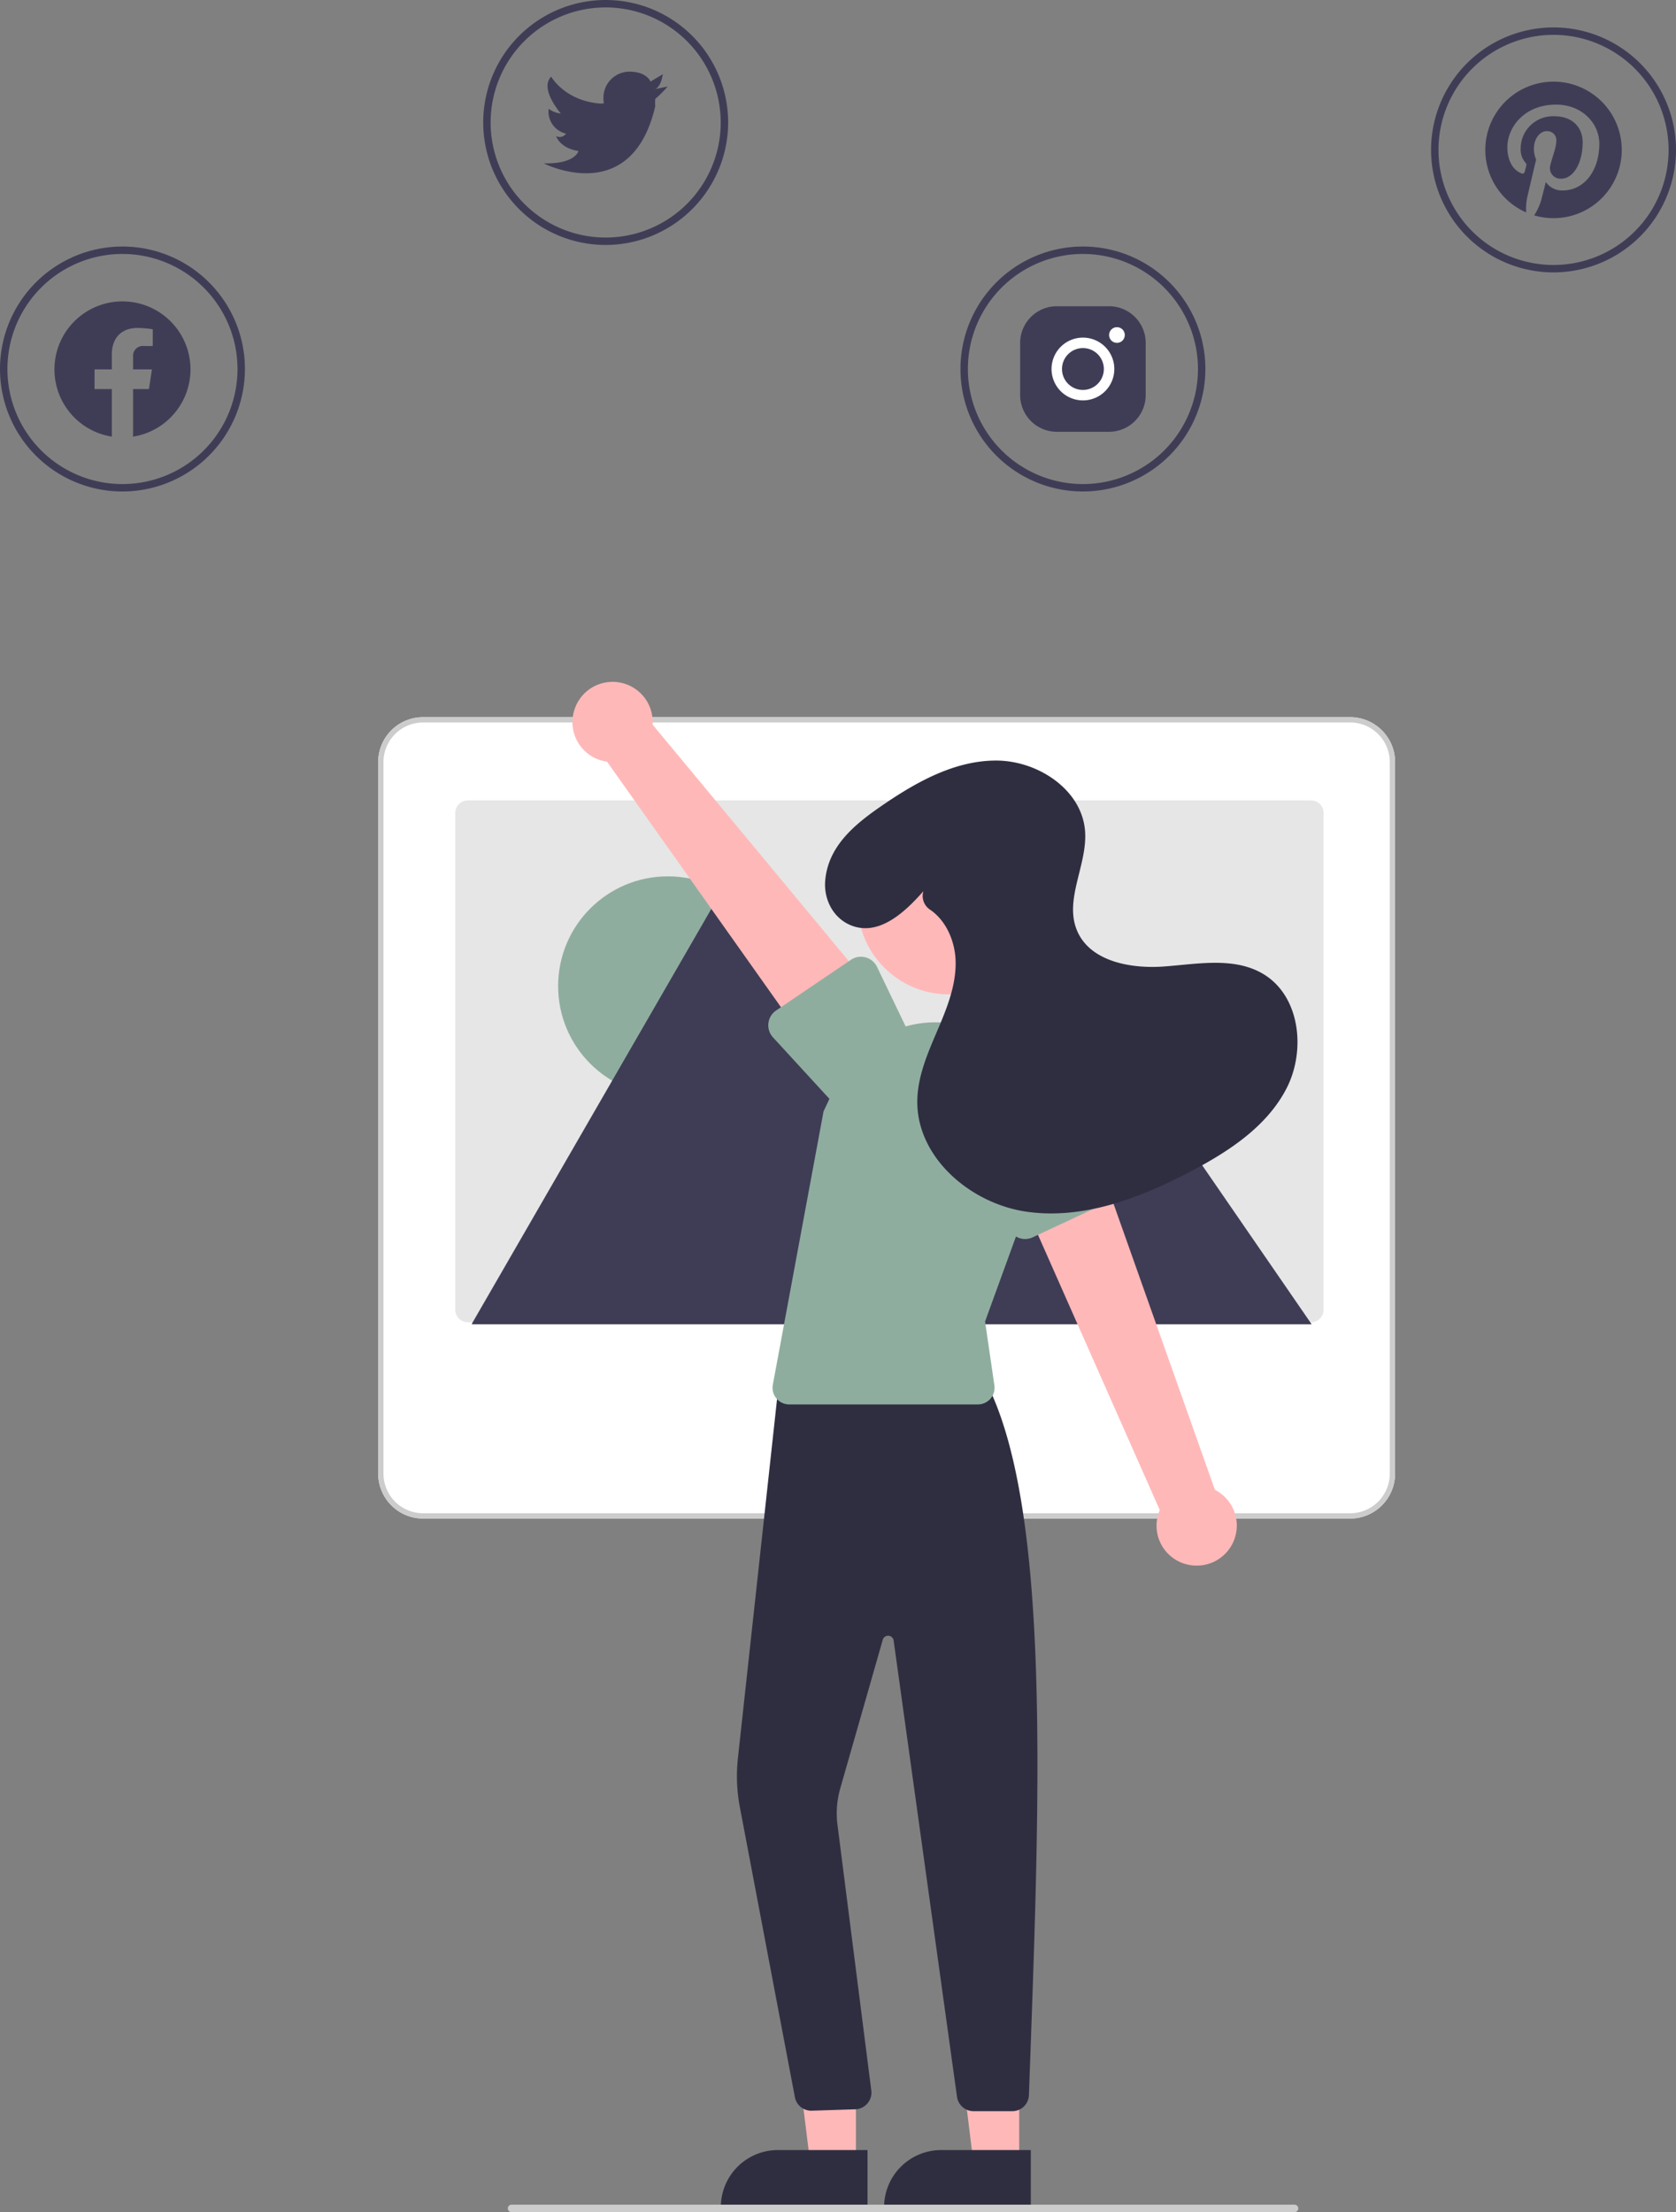 <svg xmlns="http://www.w3.org/2000/svg" data-name="Layer 1" width="451.63" height="596" viewBox="0 0 451.63 596" xmlns:xlink="http://www.w3.org/1999/xlink"><rect x="0" y="0" width="451.63" height="596" fill="#808080" stroke="none"/><path d="M425.515,251.53a18.33,18.33,0,1,0-21.195,18.109V256.831h-4.655v-5.3h4.655v-4.039c0-4.593,2.737-7.133,6.924-7.133a28.168,28.168,0,0,1,4.104.358v4.511h-2.313a2.65,2.65,0,0,0-2.988,2.864v3.439h5.083l-.812,5.3h-4.272v12.809a18.335,18.335,0,0,0,15.467-18.11Z" transform="translate(-374.185 -152)" fill="#3f3d56" fill-rule="evenodd"/><path d="M550.749,175.986l3.338-.668a31.302,31.302,0,0,1-3.338,3.338h0a13.436,13.436,0,0,0,0,2.003c-6.409,27.506-30.043,15.355-30.043,15.355,8.612.2,9.347-3.338,9.347-3.338-5.007-.734-6.009-4.006-6.009-4.006a2.063,2.063,0,0,0,2.671-.668,6.064,6.064,0,0,1-4.673-6.676,6.944,6.944,0,0,0,3.271,1.268c-.601-.734-5.675-6.81-2.604-9.948,0,0,3.739,6.676,13.553,7.277l.668-.134a5.241,5.241,0,0,1-.134-1.469,7.01,7.01,0,0,1,7.01-7.01h0c4.673,0,5.675,2.671,5.675,2.671l3.338-2.003C552.752,171.98,552.418,175.318,550.749,175.986Z" transform="translate(-374.185 -152)" fill="#3f3d56"/><path d="M673.048,234.505H658.952a9.897,9.897,0,0,0-9.868,9.868v14.097a9.897,9.897,0,0,0,9.868,9.868h14.097a9.897,9.897,0,0,0,9.868-9.868V244.374A9.897,9.897,0,0,0,673.048,234.505Z" transform="translate(-374.185 -152)" fill="#3f3d56"/><path d="M675.163,244.374a2.11,2.11,0,1,1,.009,0Z" transform="translate(-374.185 -152)" fill="#fff"/><path d="M666,245.783a5.639,5.639,0,1,1-5.639,5.639,5.639,5.639,0,0,1,5.639-5.639h0m0-2.819a8.458,8.458,0,1,0,8.458,8.458v0a8.458,8.458,0,0,0-8.458-8.458Z" transform="translate(-374.185 -152)" fill="#fff"/><path d="M792.817,173.998a18.389,18.389,0,0,0-7.38,35.232,16.284,16.284,0,0,1,.32-4.219c.353-1.494,2.364-10.023,2.364-10.023a7.02,7.02,0,0,1-.591-2.906c0-2.725,1.576-4.761,3.546-4.761a2.46,2.46,0,0,1,2.479,2.758c0,1.683-1.075,4.195-1.625,6.526a2.843,2.843,0,0,0,2.906,3.538c3.481,0,5.828-4.474,5.828-9.777,0-4.03-2.717-7.043-7.651-7.043a8.713,8.713,0,0,0-9.054,8.808,5.3,5.3,0,0,0,1.215,3.604.899.899,0,0,1,.263,1.026c-.09.337-.287,1.149-.378,1.478a.632.632,0,0,1-.919.46c-2.569-1.051-3.768-3.858-3.768-7.027,0-5.221,4.408-11.484,13.142-11.484,7.018,0,11.64,5.081,11.64,10.532,0,7.215-4.014,12.6-9.924,12.6a5.276,5.276,0,0,1-4.49-2.29s-1.067,4.236-1.297,5.057a15.283,15.283,0,0,1-1.847,3.94,18.391,18.391,0,1,0,5.221-36.028Z" transform="translate(-374.185 -152)" fill="#3f3d56"/><path d="M749.403,353.236a12.132,12.132,0,0,0-11.392-8.01H488.196A12.099,12.099,0,0,0,476.092,357.321V549.035a12.121,12.121,0,0,0,12.104,12.104H738.011a12.121,12.121,0,0,0,12.104-12.104V357.33A12.012,12.012,0,0,0,749.403,353.236Z" transform="translate(-374.185 -152)" fill="#fff"/><path d="M749.403,353.236a12.132,12.132,0,0,0-11.392-8.01H488.196A12.099,12.099,0,0,0,476.092,357.321V549.035a12.121,12.121,0,0,0,12.104,12.104H738.011a12.121,12.121,0,0,0,12.104-12.104V357.33A12.012,12.012,0,0,0,749.403,353.236Zm-.712,195.799a10.693,10.693,0,0,1-10.68,10.68H488.196a10.693,10.693,0,0,1-10.68-10.68V357.33a10.693,10.693,0,0,1,10.68-10.68H738.011A10.693,10.693,0,0,1,748.691,357.33Z" transform="translate(-374.185 -152)" fill="#ccc"/><path d="M730.848,371.022V504.883a3.369,3.369,0,0,1-3.368,3.37H500.24a2.838,2.838,0,0,1-.483-.038,3.367,3.367,0,0,1-2.887-3.333V371.022a3.369,3.369,0,0,1,3.368-3.37H727.478a3.369,3.369,0,0,1,3.37,3.368v.002Z" transform="translate(-374.185 -152)" fill="#e6e6e6"/><circle cx="179.966" cy="265.676" r="29.567" fill="#8FAD9F"/><path d="M646.868,508.79H501.823a2.953,2.953,0,0,1-.542-.043l68.6-118.825a4.803,4.803,0,0,1,8.361,0l46.039,79.741,2.206,3.816Z" transform="translate(-374.185 -152)" fill="#3f3d56"/><polygon points="272.684 356.79 223.162 356.79 247.472 321.478 249.222 318.935 250.097 317.663 252.302 321.478 272.684 356.79" opacity="0.2" style="isolation:isolate"/><path d="M727.629,508.79H602.176l24.31-35.311,1.749-2.544,31.678-46.018c2.077-3.016,7.073-3.204,9.515-.569a5.717,5.717,0,0,1,.456.569Z" transform="translate(-374.185 -152)" fill="#3f3d56"/><polygon points="230.642 583.282 218.382 583.281 212.55 535.993 230.644 535.994 230.642 583.282" fill="#ffb8b8"/><path d="M607.953,747.166l-39.531-.001v-.5a15.386,15.386,0,0,1,15.386-15.386h.001l24.144.001Z" transform="translate(-374.185 -152)" fill="#2f2e41"/><polygon points="274.642 583.282 262.382 583.281 256.55 535.993 274.644 535.994 274.642 583.282" fill="#ffb8b8"/><path d="M651.953,747.166l-39.531-.001v-.5a15.386,15.386,0,0,1,15.386-15.386h.001l24.144.001Z" transform="translate(-374.185 -152)" fill="#2f2e41"/><path d="M632.068,716.932,614.991,594.004a1.5,1.5,0,0,0-2.928-.206l-11.44,39.994a24.702,24.702,0,0,0-.835,9.284l9.199,72.279a4.502,4.502,0,0,1-4.302,4.943l-11.71.38a4.499,4.499,0,0,1-4.597-3.658l-14.83-78.148a44.62,44.62,0,0,1-.52-13.164l11.219-102.911,55.88,2.022.132.267c16.878,33.9,14.153,109.324,11.517,182.265l-.328,9.121a4.482,4.482,0,0,1-4.495,4.338l-10.426.003h-.002A4.518,4.518,0,0,1,632.068,716.932Z" transform="translate(-374.185 -152)" fill="#2f2e41"/><circle cx="255.657" cy="243.348" r="24.561" fill="#ffb8b8"/><path d="M583.404,528.771a4.487,4.487,0,0,1-.964-3.697l13.666-73.641,3.239-6.891a29.73,29.73,0,0,1,31.021-16.815h0a29.844,29.844,0,0,1,24.009,39.767L639.63,508.047l2.511,17.196a4.5,4.5,0,0,1-4.453,5.15h-50.823A4.489,4.489,0,0,1,583.404,528.771Z" transform="translate(-374.185 -152)" fill="#8FAD9F"/><path d="M694.151,573.53a10.743,10.743,0,0,1-7.445-14.694l-39.602-89.472,22.655-5.706,31.804,89.742a10.801,10.801,0,0,1-7.412,20.13Z" transform="translate(-374.185 -152)" fill="#ffb8b8"/><path d="M648.454,485.398a4.812,4.812,0,0,1-2.645-3.015l-6.924-23.163a13.377,13.377,0,0,1,24.198-11.413l13.39,20.223a4.817,4.817,0,0,1-1.974,7.022l-22.033,10.314A4.811,4.811,0,0,1,648.454,485.398Z" transform="translate(-374.185 -152)" fill="#8FAD9F"/><path d="M528.95,343.291a10.743,10.743,0,0,0,8.809,13.919l56.569,79.835,16.503-16.536-60.794-73.275A10.801,10.801,0,0,0,528.95,343.291Z" transform="translate(-374.185 -152)" fill="#ffb8b8"/><path d="M583.329,424.246l20.142-13.643a4.817,4.817,0,0,1,7.042,1.9l10.512,21.858A13.377,13.377,0,0,1,598.83,449.3l-16.349-17.809a4.817,4.817,0,0,1,.848-7.244Z" transform="translate(-374.185 -152)" fill="#8FAD9F"/><path d="M512.025,748h211a1,1,0,0,0,0-2h-211a1,1,0,1,0,0,2Z" transform="translate(-374.185 -152)" fill="#ccc"/><path d="M407.185,284.422a33,33,0,1,1,33-33A33.037,33.037,0,0,1,407.185,284.422Zm0-64a31,31,0,1,0,31,31A31.035,31.035,0,0,0,407.185,220.422Z" transform="translate(-374.185 -152)" fill="#3f3d56"/><path d="M537.396,218a33,33,0,1,1,33-33A33.037,33.037,0,0,1,537.396,218Zm0-64a31,31,0,1,0,31,31A31.035,31.035,0,0,0,537.396,154Z" transform="translate(-374.185 -152)" fill="#3f3d56"/><path d="M666,284.422a33,33,0,1,1,33-33A33.037,33.037,0,0,1,666,284.422Zm0-64a31,31,0,1,0,31,31A31.035,31.035,0,0,0,666,220.422Z" transform="translate(-374.185 -152)" fill="#3f3d56"/><path d="M792.815,225.391a33,33,0,1,1,33-33A33.037,33.037,0,0,1,792.815,225.391Zm0-64a31,31,0,1,0,31,31A31.035,31.035,0,0,0,792.815,161.391Z" transform="translate(-374.185 -152)" fill="#3f3d56"/><path d="M623.001,392.115c-5.041,5.753-11.967,12.114-19.355,9.259-4.851-1.875-7.533-6.962-7.09-12.144.797-9.319,8.048-15.191,15.165-20.092,9.252-6.371,19.608-12.208,30.841-12.225s23.17,7.801,24.014,19.003c.679,9.008-5.609,18.261-2.231,26.639,3.4,8.432,14.396,10.509,23.463,9.846s18.895-2.649,26.72,1.979c9.983,5.904,11.639,20.608,6.313,30.91s-15.634,16.997-25.905,22.385c-13.608,7.139-28.814,12.956-44.029,10.803s-29.843-14.701-29.536-30.065c.13-6.489,2.782-12.626,5.337-18.593s5.099-12.174,4.992-18.664c-.089-5.408-2.508-11.093-6.867-14.049a4.437,4.437,0,0,1-1.864-4.876Z" transform="translate(-374.185 -152)" fill="#2f2e41"/></svg>